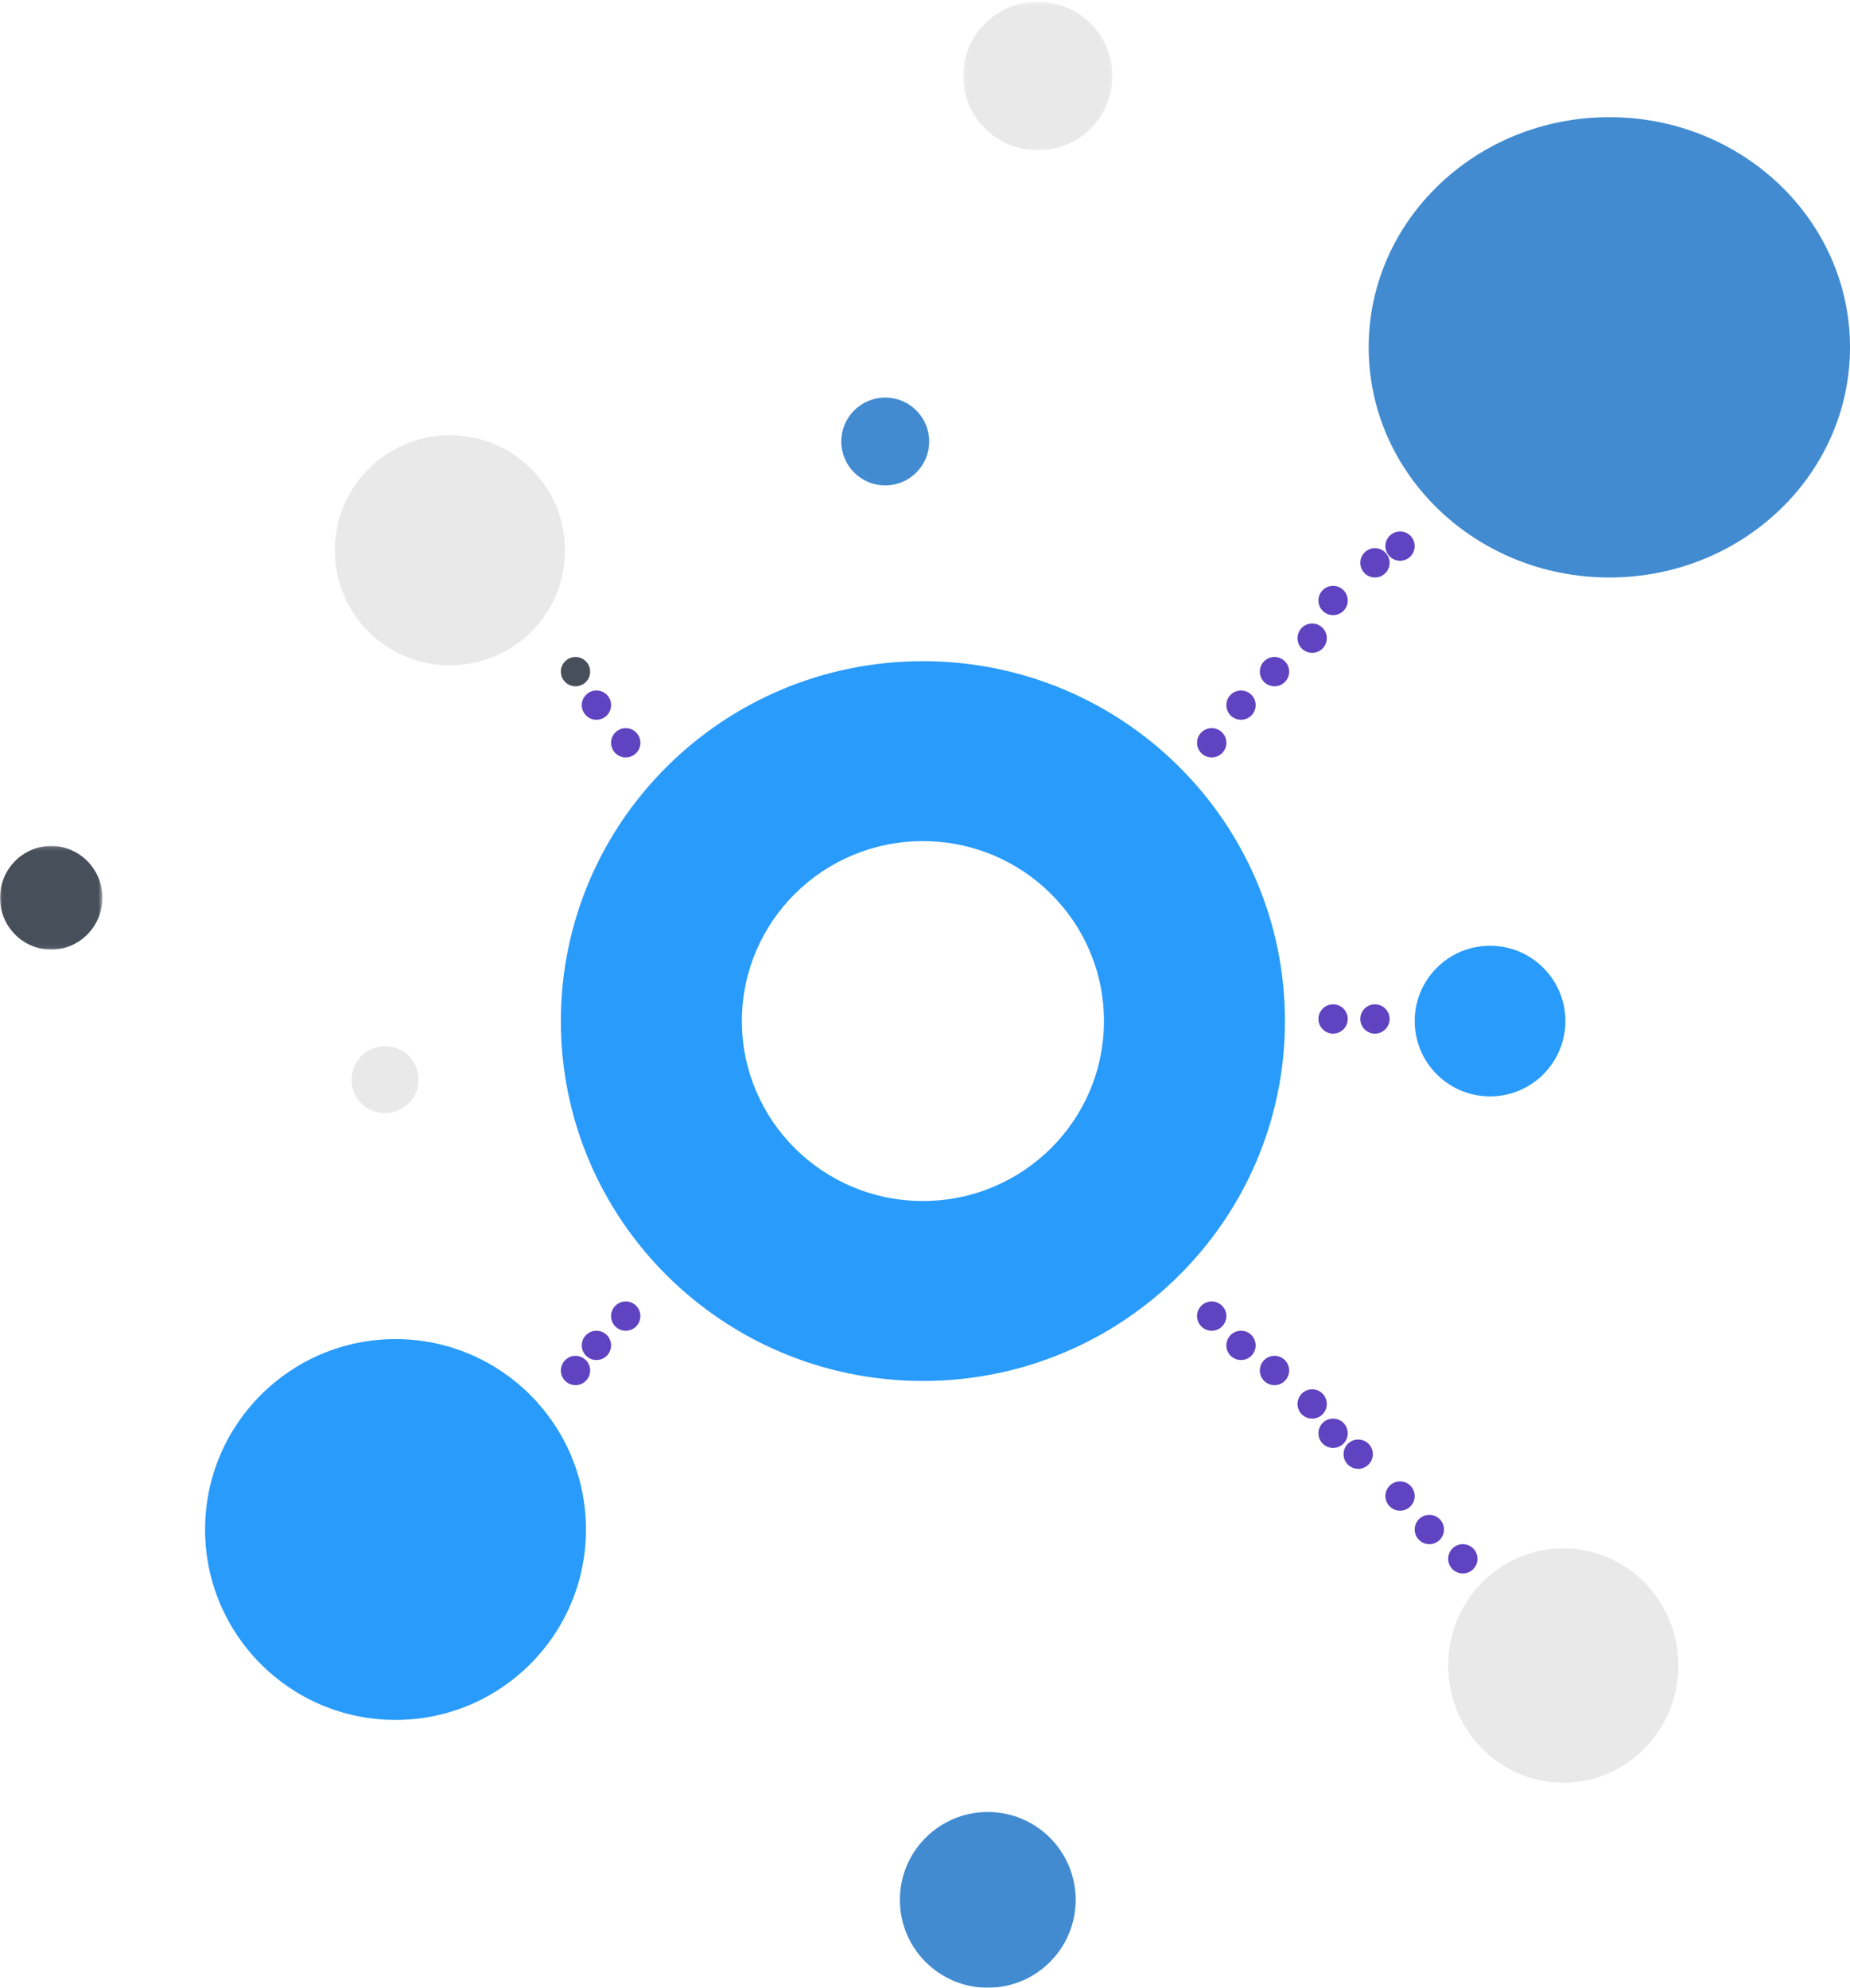 <svg width="442" height="475" viewBox="0 0 442 475" fill="none" xmlns="http://www.w3.org/2000/svg">
<g id="vision" opacity="0.837">
<path id="Fill 1" fill-rule="evenodd" clip-rule="evenodd" d="M222 105.5C222 111.299 217.299 116 211.499 116C205.701 116 201 111.299 201 105.5C201 99.704 205.701 95 211.499 95C217.299 95 222 99.704 222 105.5Z" fill="#1e75c7"/>
<g id="Group 5">
<mask id="mask0" mask-type="alpha" maskUnits="userSpaceOnUse" x="0" y="202" width="25" height="25">
<path id="Clip 4" fill-rule="evenodd" clip-rule="evenodd" d="M0 202.15H24.461V226.929H0V202.15Z" fill="white"/>
</mask>
<g mask="url(#mask0)">
<path id="Fill 3" fill-rule="evenodd" clip-rule="evenodd" d="M24.461 214.54C24.461 221.38 18.981 226.929 12.232 226.929C5.48 226.929 -0.001 221.38 -0.001 214.54C-0.001 207.696 5.48 202.15 12.232 202.15C18.981 202.15 24.461 207.696 24.461 214.54Z" fill="#242D3C"/>
</g>
</g>
<path id="Fill 6" fill-rule="evenodd" clip-rule="evenodd" d="M100 258C100 262.417 96.418 266 92.001 266C87.582 266 84 262.417 84 258C84 253.58 87.582 250 92.001 250C96.418 250 100 253.58 100 258Z" fill="#E6E5E5"/>
<g id="Group 10">
<mask id="mask1" mask-type="alpha" maskUnits="userSpaceOnUse" x="230" y="0" width="36" height="36">
<path id="Clip 9" fill-rule="evenodd" clip-rule="evenodd" d="M230.135 0.412H265.78V35.928H230.135V0.412Z" fill="white"/>
</mask>
<g mask="url(#mask1)">
<path id="Fill 8" fill-rule="evenodd" clip-rule="evenodd" d="M265.78 18.169C265.78 27.977 257.794 35.928 247.957 35.928C238.118 35.928 230.135 27.977 230.135 18.169C230.135 8.365 238.118 0.411 247.957 0.411C257.794 0.411 265.78 8.365 265.78 18.169Z" fill="#E6E5E5"/>
</g>
</g>
<path id="Fill 13" fill-rule="evenodd" clip-rule="evenodd" d="M220.497 286.999C196.612 286.999 177.253 267.749 177.253 243.999C177.253 220.248 196.612 200.998 220.497 200.998C244.385 200.998 263.753 220.248 263.753 243.999C263.753 267.749 244.385 286.999 220.497 286.999ZM220.497 158C172.724 158 134 196.498 134 243.999C134 291.499 172.724 330 220.497 330C268.276 330 307 291.499 307 243.999C307 196.498 268.276 158 220.497 158Z" fill="#0088FA"/>
<path id="Fill 17" fill-rule="evenodd" clip-rule="evenodd" d="M140 365.5C140 390.629 119.628 411 94.501 411C69.369 411 49 390.629 49 365.5C49 340.371 69.369 320 94.501 320C119.628 320 140 340.371 140 365.5Z" fill="#0088FA"/>
<path id="Fill 19" fill-rule="evenodd" clip-rule="evenodd" d="M442 83.001C442 113.374 416.26 138 384.503 138C352.746 138 327 113.374 327 83.001C327 52.626 352.746 28 384.5 28C416.257 28 442 52.626 442 83.001Z" fill="#1e75c7"/>
<path id="Fill 21" fill-rule="evenodd" clip-rule="evenodd" d="M135 131.5C135 146.688 122.688 159 107.5 159C92.309 159 80 146.688 80 131.5C80 116.312 92.309 104 107.5 104C122.685 104 135 116.312 135 131.5Z" fill="#E6E5E5"/>
<path id="Fill 23" fill-rule="evenodd" clip-rule="evenodd" d="M374 244C374 253.941 365.944 262 356.003 262C346.059 262 338 253.941 338 244C338 234.059 346.059 226 356.003 226C365.944 226 374 234.059 374 244Z" fill="#0088FA"/>
<path id="Fill 25" fill-rule="evenodd" clip-rule="evenodd" d="M257 454C257 465.599 247.6 475 236.003 475C224.4 475 215 465.599 215 454C215 442.401 224.4 433 236.003 433C247.6 433 257 442.401 257 454Z" fill="#1e75c7"/>
<path id="Fill 27" fill-rule="evenodd" clip-rule="evenodd" d="M137.499 164C136.563 164 135.684 163.635 135.025 162.974C133.659 161.612 133.659 159.388 135.022 158.023C135.684 157.365 136.563 157 137.496 157C138.432 157 139.312 157.368 139.974 158.026C140.635 158.687 141 159.566 141 160.502C141 161.437 140.635 162.313 139.974 162.974C139.315 163.635 138.435 164 137.499 164Z" fill="#242D3C"/>
<path id="Fill 29" fill-rule="evenodd" clip-rule="evenodd" d="M140.024 170.974C139.362 170.312 138.997 169.433 139 168.5C139 167.564 139.365 166.684 140.027 166.023C140.685 165.365 141.566 165 142.502 165C143.435 165 144.315 165.365 144.977 166.023C146.341 167.389 146.341 169.611 144.977 170.974C144.315 171.635 143.432 172 142.499 172C141.566 172 140.685 171.635 140.024 170.974Z" fill="#401FB4"/>
<path id="Fill 31" fill-rule="evenodd" clip-rule="evenodd" d="M147.025 179.974C145.658 178.611 145.658 176.389 147.025 175.023C147.687 174.365 148.567 174 149.5 174C150.436 174 151.316 174.365 151.975 175.023C153.342 176.389 153.342 178.611 151.975 179.974C151.313 180.635 150.433 181 149.5 181C148.567 181 147.687 180.635 147.025 179.974Z" fill="#401FB4"/>
<path id="Fill 33" fill-rule="evenodd" clip-rule="evenodd" d="M315 243.502C315 241.571 316.571 240 318.503 240C320.429 240 321.997 241.571 322 243.498C321.997 245.432 320.429 247 318.503 247C316.574 247 315.003 245.432 315 243.502Z" fill="#401FB4"/>
<path id="Fill 35" fill-rule="evenodd" clip-rule="evenodd" d="M326.022 245.971C325.361 245.309 325 244.433 325 243.5C325 241.572 326.57 240 328.498 240C330.43 240 332 241.569 332 243.5C331.997 245.431 330.427 247 328.502 247C327.567 247 326.685 246.635 326.022 245.971Z" fill="#401FB4"/>
<path id="Fill 37" fill-rule="evenodd" clip-rule="evenodd" d="M135.026 329.974C134.365 329.313 134 328.437 134 327.502C134 326.569 134.365 325.69 135.023 325.029C135.687 324.368 136.566 324 137.498 324C138.434 324 139.313 324.368 139.974 325.026C140.635 325.687 141 326.566 141 327.498C141 328.434 140.635 329.313 139.971 329.977C139.31 330.635 138.431 331 137.498 331C136.563 331 135.684 330.635 135.026 329.974Z" fill="#401FB4"/>
<path id="Fill 39" fill-rule="evenodd" clip-rule="evenodd" d="M140.023 323.977C138.659 322.611 138.659 320.389 140.026 319.02C140.685 318.362 141.562 318 142.498 318C143.435 318 144.315 318.365 144.977 319.023C146.341 320.389 146.341 322.611 144.977 323.974C144.315 324.635 143.435 325 142.498 325C141.565 325 140.685 324.635 140.023 323.977Z" fill="#401FB4"/>
<path id="Fill 41" fill-rule="evenodd" clip-rule="evenodd" d="M147.022 316.977C145.659 315.615 145.659 313.392 147.025 312.026C147.686 311.365 148.565 311 149.501 311C150.437 311 151.313 311.365 151.974 312.023C152.635 312.684 153 313.563 153 314.498C153 315.434 152.632 316.31 151.971 316.974C151.31 317.635 150.43 318 149.495 318C148.559 318 147.68 317.635 147.022 316.977Z" fill="#401FB4"/>
<path id="Fill 43" fill-rule="evenodd" clip-rule="evenodd" d="M332.026 132.974C331.365 132.312 331 131.436 331 130.5C331 129.564 331.365 128.684 332.026 128.023C332.685 127.365 333.568 127 334.501 127C335.437 127 336.316 127.365 336.978 128.023C338.341 129.386 338.341 131.611 336.975 132.974C336.316 133.635 335.437 134 334.501 134C333.565 134 332.685 133.635 332.026 132.974Z" fill="#401FB4"/>
<path id="Fill 45" fill-rule="evenodd" clip-rule="evenodd" d="M328.498 138C327.565 138 326.685 137.635 326.023 136.974C324.659 135.607 324.659 133.389 326.023 132.023C326.682 131.365 327.562 131 328.498 131C329.431 131 330.315 131.365 330.973 132.026C331.635 132.688 332 133.567 332 134.5C332 135.436 331.635 136.312 330.973 136.974C330.311 137.635 329.431 138 328.498 138Z" fill="#401FB4"/>
<path id="Fill 47" fill-rule="evenodd" clip-rule="evenodd" d="M318.5 147C317.567 147 316.687 146.635 316.025 145.974C314.658 144.611 314.658 142.389 316.025 141.023C316.684 140.365 317.564 140 318.5 140C319.436 140 320.316 140.365 320.975 141.023C322.342 142.389 322.342 144.611 320.975 145.974C320.313 146.635 319.433 147 318.5 147Z" fill="#401FB4"/>
<path id="Fill 49" fill-rule="evenodd" clip-rule="evenodd" d="M313.501 156C312.568 156 311.684 155.635 311.023 154.974C309.659 153.611 309.659 151.389 311.026 150.023C311.684 149.365 312.565 149 313.501 149C314.438 149 315.318 149.365 315.977 150.023C317.341 151.389 317.341 153.611 315.98 154.974C315.318 155.635 314.435 156 313.501 156Z" fill="#401FB4"/>
<path id="Fill 51" fill-rule="evenodd" clip-rule="evenodd" d="M304.503 164C303.566 164 302.685 163.635 302.023 162.974C300.659 161.607 300.659 159.389 302.023 158.023C302.682 157.365 303.566 157 304.503 157C305.44 157 306.317 157.365 306.979 158.023C308.34 159.386 308.34 161.607 306.979 162.977C306.317 163.635 305.44 164 304.503 164Z" fill="#401FB4"/>
<path id="Fill 53" fill-rule="evenodd" clip-rule="evenodd" d="M296.496 172C295.561 172 294.681 171.635 294.023 170.974C292.659 169.612 292.659 167.392 294.023 166.026C294.684 165.365 295.564 165 296.5 165C297.432 165 298.312 165.365 298.974 166.023C299.635 166.687 300 167.566 300 168.498C300 169.434 299.635 170.313 298.974 170.974C298.312 171.635 297.429 172 296.496 172Z" fill="#401FB4"/>
<path id="Fill 55" fill-rule="evenodd" clip-rule="evenodd" d="M289.498 181C288.563 181 287.684 180.635 287.026 179.977C286.365 179.316 286 178.436 286 177.5C286 176.564 286.365 175.684 287.026 175.023C287.687 174.365 288.566 174 289.502 174C290.437 174 291.316 174.365 291.974 175.023C292.635 175.684 293 176.564 293 177.497C293 178.433 292.635 179.312 291.974 179.974C291.313 180.635 290.434 181 289.498 181Z" fill="#401FB4"/>
<path id="Fill 57" fill-rule="evenodd" clip-rule="evenodd" d="M289.499 318C288.563 318 287.684 317.635 287.025 316.974C285.659 315.612 285.659 313.388 287.022 312.023C287.684 311.365 288.563 311 289.496 311C290.432 311 291.312 311.368 291.974 312.026C292.635 312.687 293 313.566 293 314.502C293 315.437 292.635 316.313 291.974 316.974C291.315 317.635 290.435 318 289.499 318Z" fill="#401FB4"/>
<path id="Fill 59" fill-rule="evenodd" clip-rule="evenodd" d="M296.499 325C295.566 325 294.685 324.635 294.024 323.974C293.362 323.312 292.997 322.433 293 321.5C293 320.564 293.365 319.684 294.027 319.023C294.685 318.365 295.566 318 296.502 318C297.435 318 298.315 318.365 298.977 319.023C300.341 320.389 300.341 322.611 298.977 323.974C298.315 324.635 297.432 325 296.499 325Z" fill="#401FB4"/>
<path id="Fill 61" fill-rule="evenodd" clip-rule="evenodd" d="M304.501 331C303.568 331 302.688 330.635 302.027 329.974C301.365 329.312 301 328.436 301 327.5C301 326.564 301.365 325.684 302.027 325.023C302.688 324.365 303.568 324 304.501 324C305.437 324 306.317 324.365 306.975 325.023C308.342 326.389 308.342 328.611 306.975 329.974C306.314 330.635 305.434 331 304.501 331Z" fill="#401FB4"/>
<path id="Fill 63" fill-rule="evenodd" clip-rule="evenodd" d="M313.501 339C312.565 339 311.685 338.635 311.023 337.974C310.365 337.313 310 336.434 310 335.498C310 334.566 310.365 333.687 311.023 333.026C311.685 332.365 312.568 332 313.501 332C314.434 332 315.314 332.365 315.975 333.023C317.342 334.388 317.342 336.612 315.975 337.974C315.317 338.635 314.437 339 313.501 339Z" fill="#401FB4"/>
<path id="Fill 65" fill-rule="evenodd" clip-rule="evenodd" d="M318.501 346C317.565 346 316.688 345.635 316.027 344.977C315.365 344.312 315 343.433 315 342.5C315 341.567 315.365 340.688 316.027 340.023C316.685 339.365 317.565 339 318.501 339C319.437 339 320.317 339.365 320.979 340.023C322.342 341.389 322.339 343.611 320.976 344.974C320.314 345.635 319.434 346 318.501 346Z" fill="#401FB4"/>
<path id="Fill 67" fill-rule="evenodd" clip-rule="evenodd" d="M324.501 351C323.565 351 322.685 350.635 322.023 349.974C320.659 348.611 320.659 346.389 322.023 345.023C322.681 344.365 323.562 344 324.498 344C325.434 344 326.317 344.365 326.976 345.023C328.343 346.389 328.34 348.611 326.976 349.977C326.317 350.635 325.437 351 324.501 351Z" fill="#401FB4"/>
<path id="Fill 69" fill-rule="evenodd" clip-rule="evenodd" d="M334.5 361C333.567 361 332.684 360.635 332.023 359.974C330.659 358.608 330.659 356.388 332.023 355.026C332.681 354.365 333.561 354 334.496 354C335.432 354 336.312 354.368 336.974 355.026C337.635 355.687 338 356.566 338 357.502C338 358.437 337.635 359.313 336.974 359.977C336.315 360.635 335.436 361 334.5 361Z" fill="#401FB4"/>
<path id="Fill 71" fill-rule="evenodd" clip-rule="evenodd" d="M341.502 369C340.566 369 339.683 368.635 339.024 367.974C337.661 366.608 337.658 364.388 339.021 363.023C339.683 362.365 340.563 362 341.496 362C342.432 362 343.312 362.368 343.973 363.026C344.635 363.69 345 364.569 345 365.502C345.003 366.437 344.638 367.313 343.976 367.977C343.315 368.635 342.438 369 341.502 369Z" fill="#401FB4"/>
<path id="Fill 73" fill-rule="evenodd" clip-rule="evenodd" d="M349.5 376C348.564 376 347.684 375.635 347.023 374.974C345.659 373.611 345.659 371.389 347.023 370.023C347.684 369.365 348.567 369 349.5 369C350.432 369 351.312 369.365 351.974 370.023C352.635 370.684 353 371.567 353 372.5C353 373.436 352.635 374.312 351.974 374.977C351.312 375.635 350.432 376 349.5 376Z" fill="#401FB4"/>
<path id="Fill 15" fill-rule="evenodd" clip-rule="evenodd" d="M373.5 426C358.311 426.001 346 413.466 346 398C345.999 389.477 349.739 381.843 355.639 376.708C360.444 372.525 366.682 369.999 373.5 370C388.688 369.999 401 382.536 401 398C401 413.466 388.688 426.001 373.5 426Z" fill="#E6E5E5"/>
</g>
</svg>
